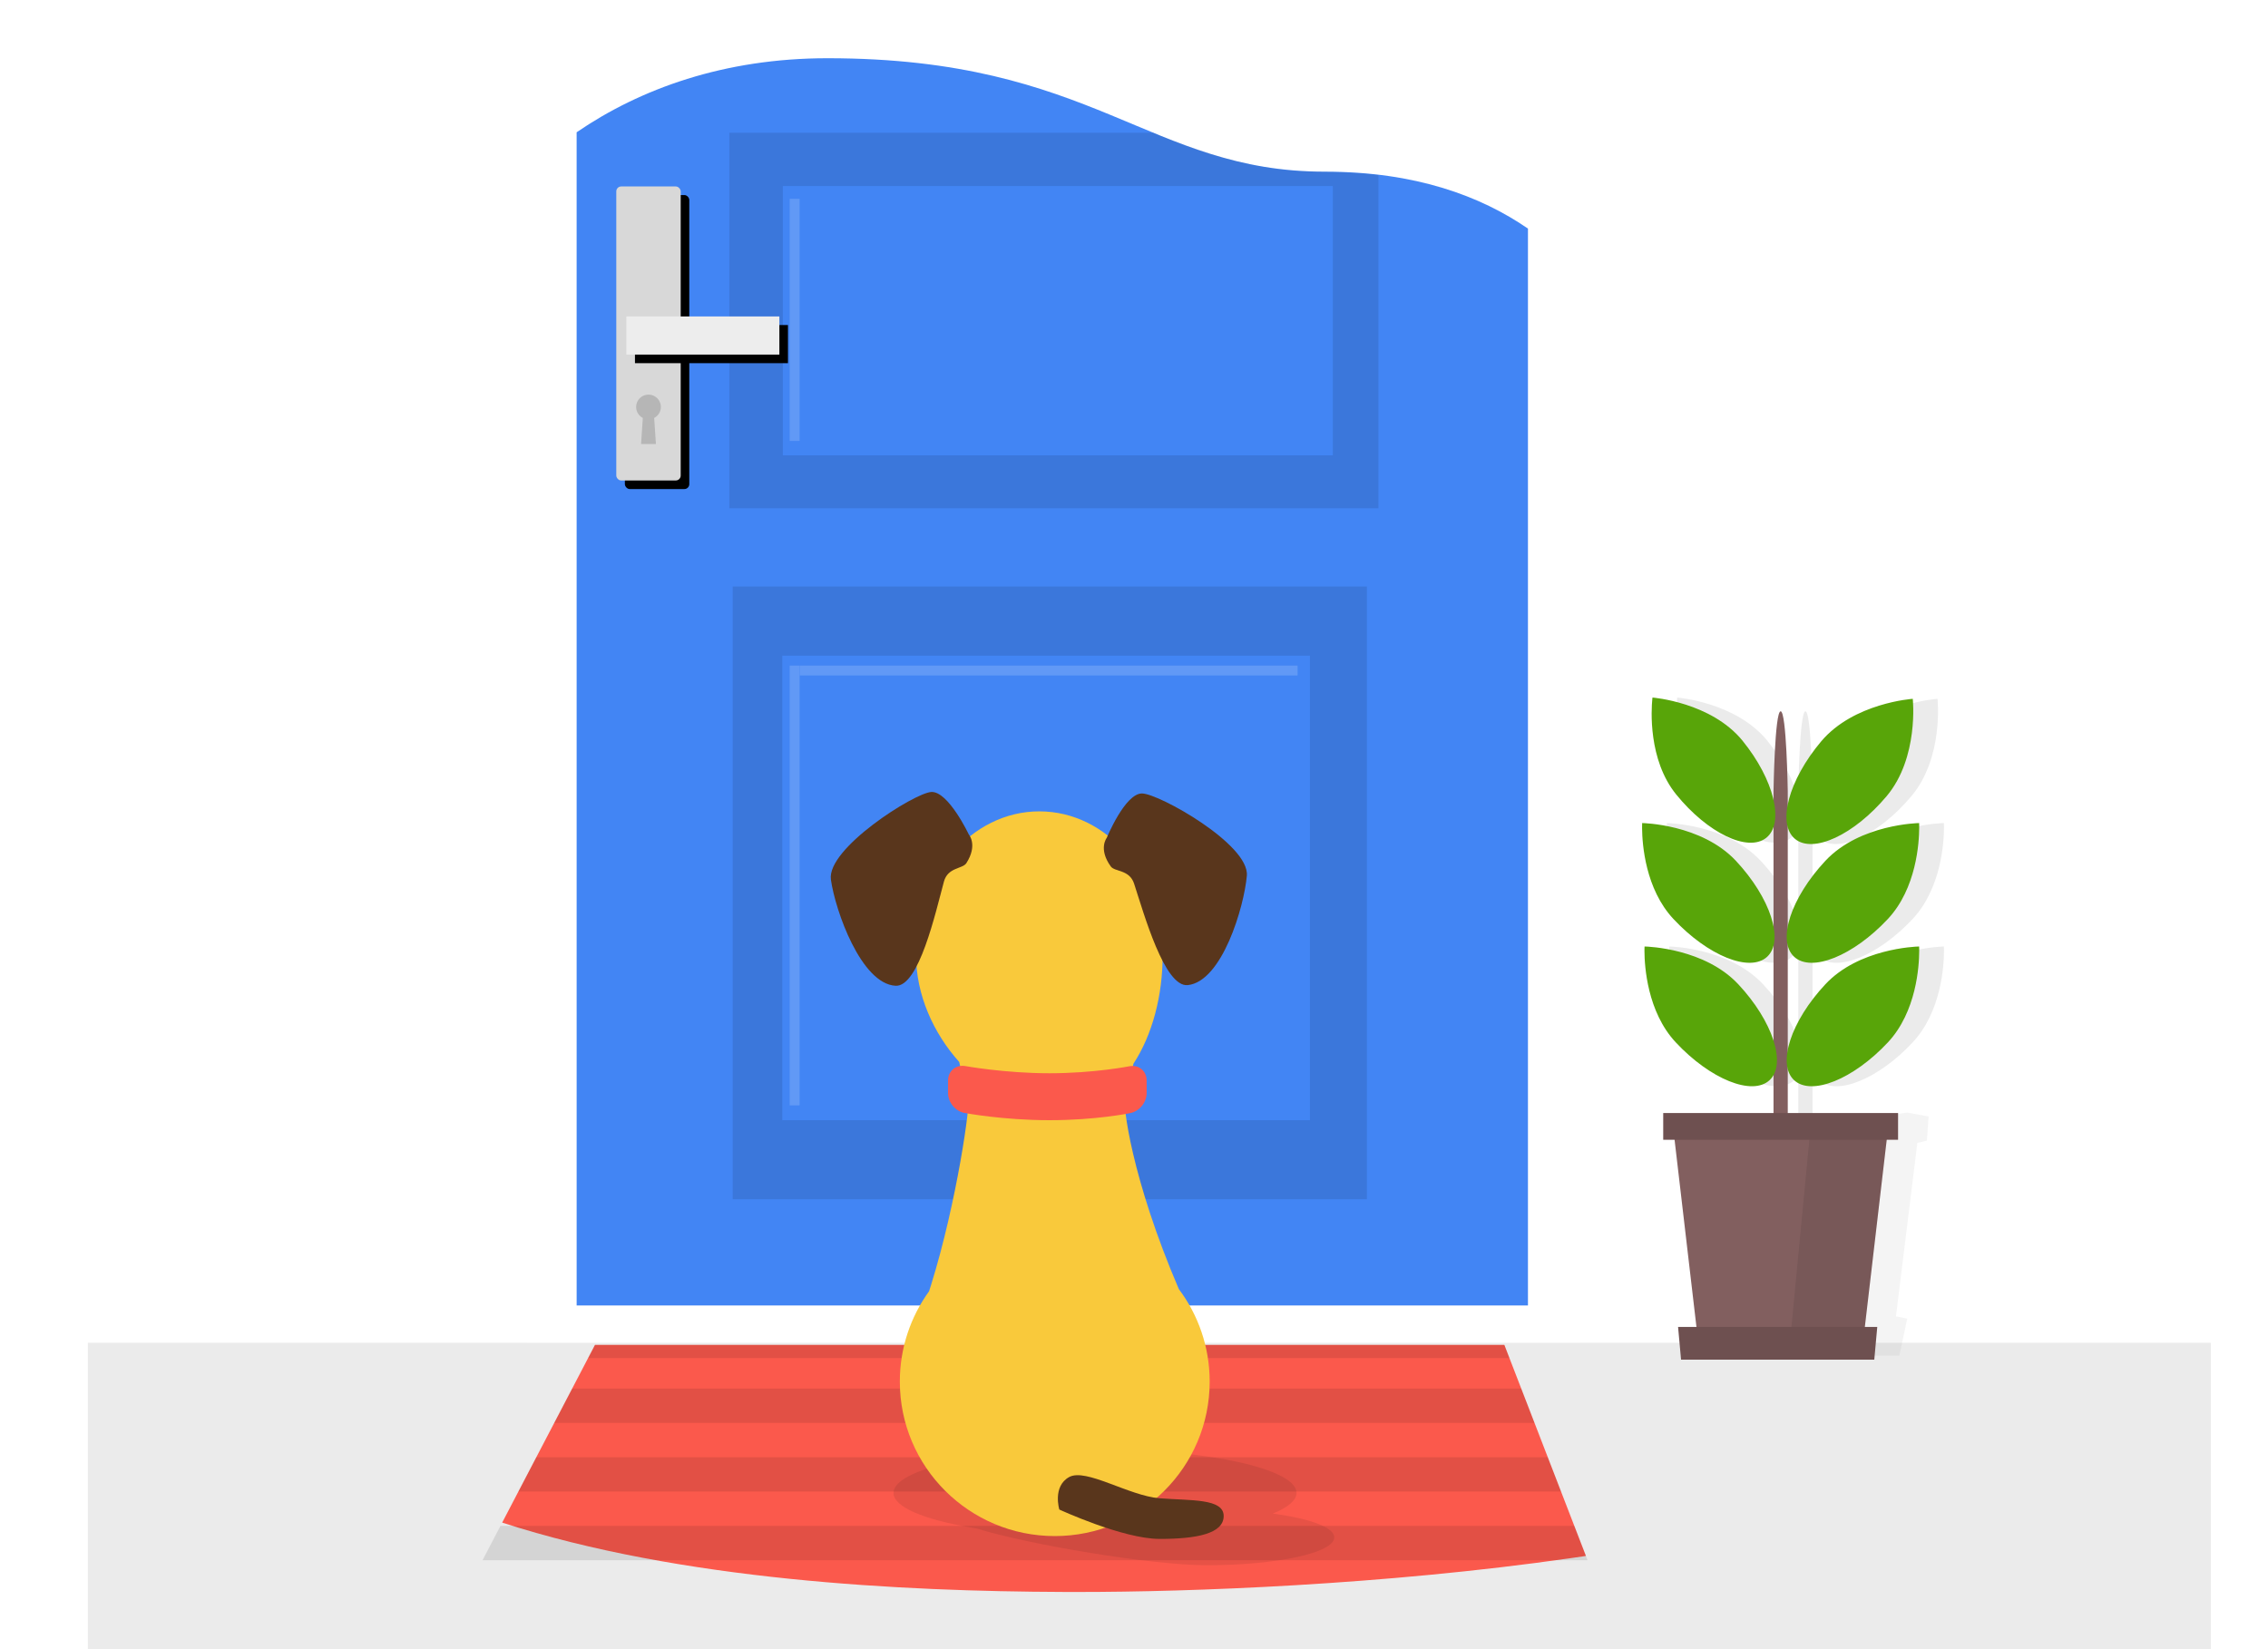 <svg xmlns="http://www.w3.org/2000/svg" xmlns:xlink="http://www.w3.org/1999/xlink" width="264" height="192" viewBox="0 0 264 192">
    <defs>
        <filter id="zzz7savf9a" width="126.7%" height="105.8%" x="-6.7%" y="-1.5%" filterUnits="objectBoundingBox">
            <feOffset dx="1" dy="1" in="SourceAlpha" result="shadowOffsetOuter1"/>
            <feColorMatrix in="shadowOffsetOuter1" values="0 0 0 0 0 0 0 0 0 0 0 0 0 0 0 0 0 0 0.106 0"/>
        </filter>
        <filter id="zipbqvvxfc" width="111.2%" height="145%" x="-2.8%" y="-11.3%" filterUnits="objectBoundingBox">
            <feOffset dx="1" dy="1" in="SourceAlpha" result="shadowOffsetOuter1"/>
            <feColorMatrix in="shadowOffsetOuter1" values="0 0 0 0 0 0 0 0 0 0 0 0 0 0 0 0 0 0 0.11 0"/>
        </filter>
        <rect id="5f2vlykutb" width="7.498" height="34.23" x="0" y="0" rx=".573"/>
        <path id="23tdsejw2d" d="M1.174 15.133H18.984V19.574H1.174z"/>
    </defs>
    <g fill="none" fill-rule="evenodd">
        <g>
            <path fill="#FFF" fill-opacity=".12" fill-rule="nonzero" d="M154.28 19.989c31.101 0 36.851 25.023 36.851 25.023 2.05 4.992 7.71 10.794 12.544 13.223 0 0 26.037 9.416 26.037 30.203 0 20.788 14.83 29.063 14.83 60.589s-87.178 36.316-119.037 36.316c-31.859 0-86.538-3.198-99.789-32.627-13.25-29.43-3.375-53.818 13.25-62.267 16.627-8.45 16.395-14.033 16.395-26.808 0-12.776-2.732-8.252-4.63-20.559C48.834 30.775 65.127 6.778 96.315 6.778c31.19 0 37.368 13.21 57.964 13.21z"/>
            <g>
                <path fill="#000" fill-opacity=".08" fill-rule="nonzero" d="M0 149.986H247.114V194.837H0z" transform="translate(10.225 6.343)"/>
                <g>
                    <g>
                        <path fill="#FFF" fill-opacity=".08" fill-rule="nonzero" d="M0.223 145.647L122.885 145.647 122.885 150.078 0.223 150.078z" transform="translate(10.225 6.343) translate(50.898)"/>
                        <path fill="#4285F4" fill-rule="nonzero" d="M35.193.435c31.188 0 37.367 13.21 57.964 13.21 10.495 0 18.103 2.85 23.578 6.626l-.001 125.375H6L5.998 9.057C13.4 3.987 23.194.435 35.193.435z" transform="translate(10.225 6.343) translate(50.898)"/>
                        <path fill="#000" d="M24.167 61.94H97.99v71.337H24.167V61.94zm5.768 8.055v54.077h61.422V69.995H29.935z" opacity=".105" transform="translate(10.225 6.343) translate(50.898)"/>
                        <path fill="#FFF" fill-opacity=".165" d="M31.953 71.145v51.202H30.8V71.145h1.153zm57.967 0v1.15H31.985v-1.15H89.92z" transform="translate(10.225 6.343) translate(50.898)"/>
                        <path fill="#000" d="M23.777 9.108h49.325c6.97 2.913 12.967 4.411 17.99 4.493 3.534.058 6.28.198 8.238.42v38.81H23.777V9.108zM30 15.312v31.353h64.018V15.312H30z" opacity=".105" transform="translate(10.225 6.343) translate(50.898)"/>
                    </g>
                    <g>
                        <path fill="#FFF" fill-opacity=".165" d="M20.186 1.438H21.339V29.627H20.186z" transform="translate(10.225 6.343) translate(50.898) translate(10.614 15.365)"/>
                        <g transform="translate(10.225 6.343) translate(50.898) translate(10.614 15.365)">
                            <use fill="#000" filter="url(#zzz7savf9a)" xlink:href="#5f2vlykutb"/>
                            <use fill="#D8D8D8" xlink:href="#5f2vlykutb"/>
                        </g>
                        <g transform="translate(10.225 6.343) translate(50.898) translate(10.614 15.365)">
                            <use fill="#000" filter="url(#zipbqvvxfc)" xlink:href="#23tdsejw2d"/>
                            <use fill="#EDEDED" xlink:href="#23tdsejw2d"/>
                        </g>
                        <path fill="#000" fill-opacity=".159" d="M3.749 24.232c.796 0 1.442.644 1.442 1.439 0 .556-.317 1.039-.781 1.278l.204 3.036h-1.73l.204-3.036c-.464-.24-.781-.722-.781-1.278 0-.795.645-1.439 1.442-1.439z" transform="translate(10.225 6.343) translate(50.898) translate(10.614 15.365)"/>
                    </g>
                </g>
                <g fill-rule="nonzero">
                    <g fill="#4285F4" fill-opacity=".12">
                        <path d="M4.007 11.546L9.332 11.546M4.453 12.878L9.778 12.878M4.898 14.21L10.223 14.21M5.343 15.542L10.668 15.542M6.234 16.875L11.559 16.875M6.679 18.207L12.004 18.207M7.124 19.539L12.449 19.539M7.569 20.871L12.894 20.871M8.46 22.204L13.785 22.204M8.905 23.536L14.23 23.536M8.889 24.902L13.485 24.902M.155.794L5.48.794M.6 2.126L5.925 2.126M1.046 3.458L6.371 3.458M1.491 4.79L6.816 4.79M2.226 6.151L7.551 6.151M2.672 7.484L7.997 7.484M3.117 8.816L8.442 8.816M3.562 10.148L8.887 10.148" transform="translate(10.225 6.343) translate(45.33 149.192) translate(119.412 .799)"/>
                    </g>
                    <path fill="#FB594C" d="M119.556 1.043l9.494 24.568-1.82.266c-21.844 3.125-44.214 3.93-57.28 3.93l-1.758-.003c-18.687-.07-44.46-1.324-65.292-8.074L13.7 1.043h105.855z" transform="translate(10.225 6.343) translate(45.33 149.192)"/>
                    <path fill="#000" fill-opacity=".1" d="M119.556 1.043L120.147 2.574 12.902 2.574 13.701 1.043zM121.519 6.127L123.063 10.123 8.96 10.123 11.047 6.127zM124.608 14.12L126.152 18.116 4.786 18.116 6.873 14.12zM127.697 22.113L129.241 26.11.612 26.11 2.699 22.113z" transform="translate(10.225 6.343) translate(45.33 149.192)"/>
                </g>
                <g>
                    <path fill="#000" fill-opacity=".043" d="M25.634 76.793h5.08l.917-4.314-1.31-.262 2.49-20.2 1.114-.261.196-2.811-2.49-.458s-5.109.735-5.109 1.193c0 .458-.888 27.113-.888 27.113z" transform="translate(10.225 6.343) translate(180.148 74.697)"/>
                    <path fill="#000" fill-opacity=".08" fill-rule="nonzero" d="M15.356 5.209c1.884 2.32 3.126 4.784 3.596 6.865v-.98s.142-9.325.83-9.325c.657 0 .815 8.55.827 9.277v1.57c.436-2.183 1.79-4.847 3.883-7.336C28.279.78 35.16.318 35.16.318s.74 6.839-3.047 11.34c-3.787 4.502-8.564 6.724-10.668 4.962-.404-.337-.68-.797-.835-1.35v11.548c.428-2.25 1.975-5.07 4.377-7.637 4.018-4.298 10.913-4.398 10.913-4.398s.007.126.01.355v.19c-.007 1.709-.31 7.05-3.647 10.62-4.019 4.298-8.905 6.267-10.914 4.398-.363-.337-.608-.777-.74-1.296v12.14c.429-2.252 1.976-5.07 4.378-7.638 3.882-4.152 10.45-4.387 10.89-4.398h.023s.007.126.01.355v.19c-.007 1.709-.31 7.05-3.647 10.62-4.019 4.298-8.905 6.267-10.914 4.398-.363-.337-.608-.777-.74-1.296l.001 5.813h-1.658v-5.106c-.124.22-.278.418-.462.59-2.01 1.868-6.895-.101-10.914-4.399-3.337-3.57-3.64-8.911-3.647-10.62v-.19c.002-.229.01-.355.01-.355h.023c.44.011 7.008.246 10.89 4.398 2.03 2.172 3.451 4.523 4.1 6.558V29.054c-.132.517-.376.955-.738 1.292-2.01 1.869-6.896-.1-10.914-4.398-3.27-3.497-3.627-8.694-3.647-10.51v-.381c.004-.178.009-.274.009-.274s6.896.1 10.914 4.398c2.4 2.566 3.947 5.382 4.376 7.632V15.248c-.17.509-.447.932-.835 1.245-2.135 1.724-6.832-.532-10.492-5.04C4.337 7.404 4.728 1.524 4.842.37l.011-.11.01-.09S11.698.7 15.357 5.209z" transform="translate(10.225 6.343) translate(180.148 74.697)"/>
                    <path fill="#825F5F" fill-rule="nonzero" d="M4.267 49.234L29.528 49.234 26.414 75.87 7.381 75.87z" transform="translate(10.225 6.343) translate(180.148 74.697)"/>
                    <path fill="#000" fill-opacity=".08" fill-rule="nonzero" d="M29.528 49.234L26.559 74.619 18.043 74.62 20.474 49.234z" transform="translate(10.225 6.343) translate(180.148 74.697)"/>
                    <path fill="#6E5050" d="M4.959 73.449L28.144 73.449 27.798 77.254 5.305 77.254z" transform="translate(10.225 6.343) translate(180.148 74.697)"/>
                    <g fill-rule="nonzero">
                        <path fill="#825F5F" d="M16.068 11.095s.142-9.326.83-9.326c.687 0 .829 9.326.829 9.326v38.14h-1.659v-38.14z" transform="translate(10.225 6.343) translate(180.148 74.697)"/>
                        <path fill="#58A509" d="M33.017 29.154s.007.126.009.355v.19c-.007 1.709-.31 7.05-3.647 10.62-4.019 4.298-8.905 6.267-10.914 4.398-2.01-1.868-.38-6.867 3.638-11.165 3.882-4.152 10.45-4.387 10.89-4.398zm-21.048 4.398c4.018 4.298 5.647 9.297 3.637 11.165-2.009 1.87-6.895-.1-10.914-4.398-3.337-3.57-3.64-8.911-3.647-10.62v-.19c.003-.229.01-.355.01-.355h.023c.44.011 7.008.246 10.89 4.398zM.779 14.782s6.895.101 10.913 4.399c4.019 4.298 5.647 9.296 3.638 11.165-2.01 1.869-6.895-.1-10.914-4.398C1.146 22.45.79 17.254.77 15.438v-.3c.001-.23.008-.355.008-.355zm32.238 0s.007.127.009.356v.19c-.007 1.709-.31 7.05-3.647 10.62-4.019 4.298-8.905 6.267-10.914 4.398-2.01-1.869-.38-6.867 3.638-11.165 4.018-4.298 10.914-4.398 10.914-4.398zM32.277.319s.74 6.839-3.048 11.34c-3.787 4.502-8.564 6.724-10.668 4.962-2.105-1.76-.74-6.838 3.047-11.34C25.395.78 32.276.318 32.276.318zM12.472 5.21c3.66 4.508 4.896 9.56 2.76 11.284-2.134 1.724-6.832-.532-10.492-5.04C1.453 7.404 1.844 1.524 1.958.37l.011-.11.011-.09S8.813.7 12.473 5.209z" transform="translate(10.225 6.343) translate(180.148 74.697)"/>
                    </g>
                    <path fill="#6E5050" d="M3.229 48.542L30.566 48.542 30.566 51.656 3.229 51.656z" transform="translate(10.225 6.343) translate(180.148 74.697)"/>
                </g>
                <g>
                    <path fill="#000" fill-opacity=".08" d="M32.626 77.858l.446.001c12.749.052 23.01 2.32 23.01 5.11 0 .87-.998 1.69-2.759 2.407l.649.091c3.927.583 6.506 1.566 6.506 2.68 0 1.79-6.66 3.24-14.875 3.24-6.356 0-20.637-2.379-26.776-4.285l-.72-.12c-5.443-.935-8.937-2.385-8.937-4.013 0-2.823 10.502-5.11 23.456-5.11z" transform="translate(10.225 6.343) translate(84.61 84.497)"/>
                    <path fill="#F9C93B" d="M26.148 3.62c7.926 0 14.352 7.502 14.352 16.756 0 4.688-1.193 9.258-3.401 12.627-.275 1.403-.58 2.69-.894 3.53l-.078.2c-.343.83.748 9.664 6.256 22.504 2.255 3.003 3.59 6.731 3.59 10.771 0 9.933-8.073 17.985-18.032 17.985S9.908 79.941 9.908 70.008c0-3.925 1.262-7.557 3.402-10.515l.236-.743c2.991-9.598 4.648-21.275 4.341-22.017-.358-.87-.728-2.34-1.065-3.934-3.006-3.348-5.026-7.829-5.026-12.423 0-9.254 6.425-16.756 14.352-16.756z" transform="translate(10.225 6.343) translate(84.61 84.497)"/>
                    <path fill="#FB594C" fill-rule="nonzero" d="M15.52 34.964c0-1.107.893-1.858 1.971-1.696 0 0 4.618.843 9.84.843 5.223 0 9.333-.821 9.333-.821 1.09-.182 1.974.572 1.974 1.674v1.457c0 1.107-.885 2.164-1.98 2.343 0 0-3.88.812-9.327.812s-9.85-.836-9.85-.836c-1.083-.174-1.96-1.217-1.96-2.319v-1.457z" transform="translate(10.225 6.343) translate(84.61 84.497)"/>
                    <path fill="#59361C" d="M28.47 84.902s7.394 3.422 11.687 3.422c4.293 0 7.447-.606 7.447-2.668 0-2.062-3.851-1.779-7.447-2.062-3.596-.283-8.605-3.558-10.551-2.466-1.946 1.092-1.135 3.774-1.135 3.774z" transform="translate(10.225 6.343) translate(84.61 84.497)"/>
                    <path fill="#59361C" d="M33.493 7.396S35.16 2.05 37.13 1.892c1.97-.158 12.993 4.82 12.992 8.476 0 3.656-1.793 12.51-5.733 13.287-2.674.528-5.807-7.825-7.262-11.224-.69-1.61-2.356-1.148-2.885-1.765-1.65-1.919-.749-3.27-.749-3.27z" transform="translate(10.225 6.343) translate(84.61 84.497) rotate(5 41.685 12.783)"/>
                    <path fill="#59361C" d="M2.383 7.397S4.05 2.05 6.02 1.892c1.97-.158 12.992 4.82 12.99 8.475 0 3.656-1.795 12.51-5.735 13.288-2.673.528-5.805-7.824-7.26-11.223-.688-1.61-2.355-1.148-2.885-1.765-1.648-1.918-.747-3.27-.747-3.27z" transform="translate(10.225 6.343) translate(84.61 84.497) scale(-1 1) rotate(8 0 -138.43)"/>
                </g>
            </g>
        </g>
    </g>
</svg>
